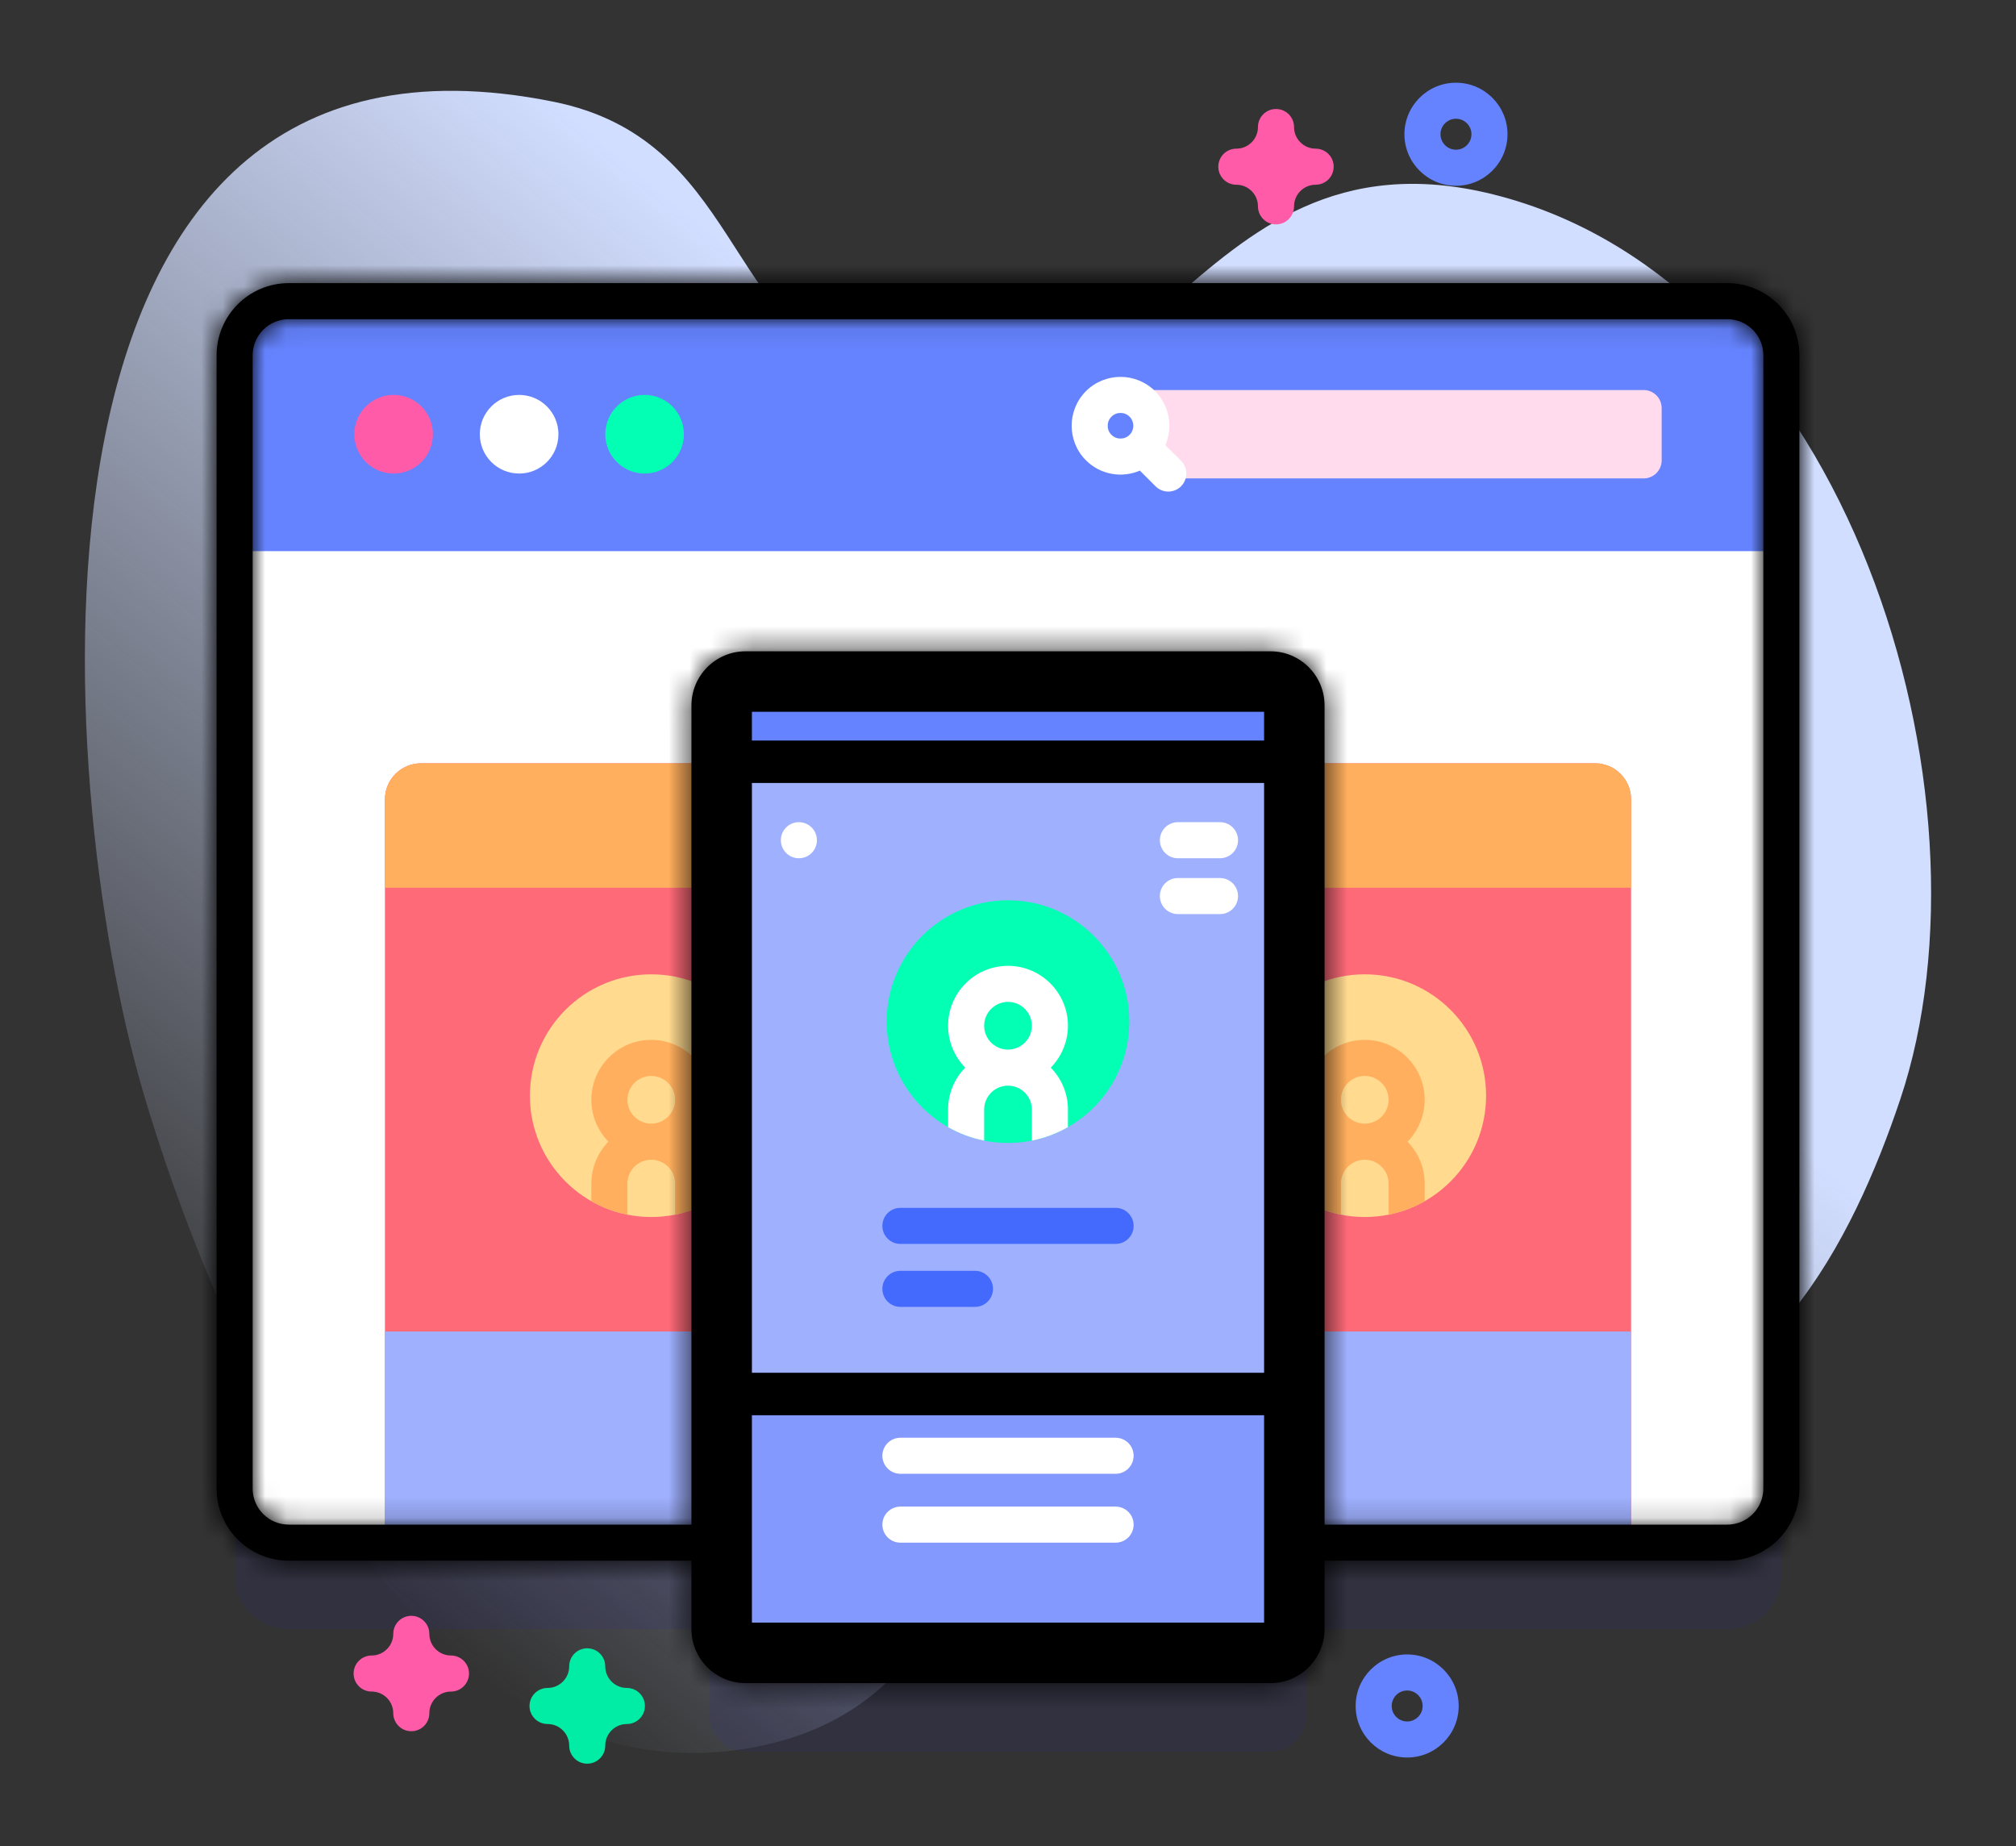 <svg width="95" height="87" viewBox="0 0 95 87" fill="none" xmlns="http://www.w3.org/2000/svg">
<rect x="0" y="0" width="95" height="87" fill="#333333" stroke="none"/>
<g clip-path="url(#clip0)">
<path d="M6.731 51.406C9.913 62.281 19.086 84.466 34.585 82.475C50.131 80.478 44.06 60.432 58.291 57.684C64.555 56.475 68.802 67.317 75.08 66.98C83.166 66.546 87.282 58.541 89.542 51.812C94.333 37.544 87.158 13.35 70.365 9.16C55.71 5.503 53.996 23.408 41.253 18.208C34.091 15.284 34.807 6.555 26.084 4.794C-0.305 -0.535 2.497 36.934 6.731 51.406V51.406Z" fill="url(#paint0_linear)"/>
<path opacity="0.1" d="M81.394 18.269H13.606C12.198 18.269 11.057 19.41 11.057 20.817V74.218C11.057 75.626 12.198 76.767 13.606 76.767H33.432V80.836C33.432 81.775 34.193 82.535 35.131 82.535H59.869C60.807 82.535 61.568 81.775 61.568 80.836V76.767H81.394C82.802 76.767 83.943 75.626 83.943 74.218V20.817C83.943 19.41 82.802 18.269 81.394 18.269V18.269Z" fill="#2626BC"/>
<path d="M81.394 72.689H13.606C12.198 72.689 11.057 71.548 11.057 70.14V16.739C11.057 15.332 12.198 14.191 13.606 14.191H81.394C82.802 14.191 83.943 15.332 83.943 16.739V70.14C83.943 71.548 82.802 72.689 81.394 72.689Z" fill="white"/>
<path d="M76.861 72.689H18.139V37.665C18.139 36.726 18.9 35.966 19.838 35.966H75.162C76.1 35.966 76.861 36.726 76.861 37.665V72.689Z" fill="#FF6A79"/>
<path d="M18.139 62.739H76.861V72.689H18.139V62.739Z" fill="#9FB0FE"/>
<path d="M64.311 57.345C67.469 57.345 70.029 54.785 70.029 51.627C70.029 48.469 67.469 45.909 64.311 45.909C61.153 45.909 58.593 48.469 58.593 51.627C58.593 54.785 61.153 57.345 64.311 57.345Z" fill="#FFDA8F"/>
<path d="M67.135 51.821C67.135 50.264 65.867 48.998 64.311 48.998C62.754 48.998 61.488 50.264 61.488 51.821C61.488 52.589 61.798 53.285 62.295 53.795C61.798 54.303 61.488 55 61.488 55.768V56.6C62.01 56.896 62.581 57.114 63.188 57.234V55.768C63.188 55.148 63.692 54.645 64.311 54.645C64.931 54.645 65.436 55.148 65.436 55.768V57.234C66.042 57.114 66.613 56.896 67.135 56.6V55.768C67.135 55 66.826 54.303 66.326 53.795C66.826 53.285 67.135 52.589 67.135 51.821ZM64.311 52.946C63.692 52.946 63.188 52.441 63.188 51.821C63.188 51.202 63.692 50.697 64.311 50.697C64.931 50.697 65.436 51.202 65.436 51.821C65.436 52.441 64.931 52.946 64.311 52.946Z" fill="#FFAF5D"/>
<path d="M30.689 57.345C33.847 57.345 36.407 54.785 36.407 51.627C36.407 48.469 33.847 45.909 30.689 45.909C27.531 45.909 24.971 48.469 24.971 51.627C24.971 54.785 27.531 57.345 30.689 57.345Z" fill="#FFDA8F"/>
<path d="M33.513 51.821C33.513 50.264 32.245 48.998 30.688 48.998C29.132 48.998 27.866 50.264 27.866 51.821C27.866 52.589 28.175 53.285 28.673 53.795C28.175 54.303 27.866 55 27.866 55.768V56.6C28.388 56.896 28.959 57.114 29.565 57.234V55.768C29.565 55.148 30.07 54.645 30.688 54.645C31.309 54.645 31.813 55.148 31.813 55.768V57.234C32.42 57.114 32.991 56.896 33.513 56.6V55.768C33.513 55 33.203 54.303 32.704 53.795C33.203 53.285 33.513 52.589 33.513 51.821V51.821ZM30.688 52.946C30.07 52.946 29.565 52.441 29.565 51.821C29.565 51.202 30.07 50.697 30.688 50.697C31.309 50.697 31.813 51.202 31.813 51.821C31.813 52.441 31.309 52.946 30.688 52.946Z" fill="#FFAF5D"/>
<path d="M76.861 41.83H18.139V37.665C18.139 36.726 18.9 35.966 19.838 35.966H75.162C76.1 35.966 76.861 36.726 76.861 37.665V41.83Z" fill="#FFAF5D"/>
<path d="M83.943 25.968V16.739C83.943 15.332 82.802 14.191 81.394 14.191H13.606C12.198 14.191 11.057 15.332 11.057 16.739V25.968H83.943Z" fill="#6583FE"/>
<path d="M18.549 22.313C19.572 22.313 20.401 21.484 20.401 20.461C20.401 19.438 19.572 18.608 18.549 18.608C17.526 18.608 16.697 19.438 16.697 20.461C16.697 21.484 17.526 22.313 18.549 22.313Z" fill="#FF5BA8"/>
<path d="M24.463 22.313C25.486 22.313 26.315 21.484 26.315 20.461C26.315 19.438 25.486 18.608 24.463 18.608C23.44 18.608 22.61 19.438 22.61 20.461C22.61 21.484 23.44 22.313 24.463 22.313Z" fill="white"/>
<path d="M30.376 22.313C31.399 22.313 32.228 21.484 32.228 20.461C32.228 19.438 31.399 18.608 30.376 18.608C29.353 18.608 28.524 19.438 28.524 20.461C28.524 21.484 29.353 22.313 30.376 22.313Z" fill="#02FFB3"/>
<path d="M77.453 22.542H54.317V18.379H77.454C77.923 18.379 78.303 18.76 78.303 19.229V21.692C78.303 22.162 77.923 22.542 77.453 22.542V22.542Z" fill="#FFDBED"/>
<path d="M54.431 18.432C53.533 17.534 52.071 17.534 51.173 18.432C50.275 19.331 50.275 20.792 51.173 21.69C51.859 22.376 52.873 22.537 53.714 22.175L54.453 22.914C54.784 23.245 55.322 23.245 55.654 22.914C55.986 22.582 55.986 22.044 55.654 21.712L54.915 20.974C55.277 20.132 55.117 19.118 54.431 18.432V18.432ZM52.375 19.634C52.61 19.398 52.994 19.398 53.229 19.634C53.465 19.87 53.465 20.253 53.229 20.489C52.994 20.724 52.61 20.724 52.375 20.489C52.139 20.253 52.139 19.87 52.375 19.634Z" fill="white"/>
<path d="M59.869 77.458H35.132C34.745 77.458 34.432 77.145 34.432 76.758V33.238C34.432 32.852 34.745 32.539 35.132 32.539H59.869C60.255 32.539 60.568 32.852 60.568 33.238V76.758C60.568 77.145 60.255 77.458 59.869 77.458Z" fill="#9FB0FE" stroke="black" stroke-width="2"/>
<path d="M34.432 76.758V65.684H60.568V76.758C60.568 77.144 60.255 77.457 59.869 77.457H35.132C34.745 77.457 34.432 77.144 34.432 76.758Z" fill="#8399FE" stroke="black" stroke-width="2"/>
<path d="M60.568 35.894H34.432V33.238C34.432 32.852 34.745 32.539 35.132 32.539H59.869C60.255 32.539 60.568 32.852 60.568 33.238V35.894Z" fill="#6583FE" stroke="black" stroke-width="2"/>
<mask id="path-20-inside-1" fill="white">
<path d="M81.394 13.341H13.606C11.732 13.341 10.207 14.866 10.207 16.739V70.14C10.207 72.014 11.732 73.538 13.606 73.538H32.583V76.758C32.583 78.164 33.726 79.307 35.131 79.307H59.869C61.274 79.307 62.417 78.164 62.417 76.758V73.538H81.394C83.268 73.538 84.793 72.014 84.793 70.14V16.739C84.793 14.866 83.268 13.341 81.394 13.341ZM60.718 76.758C60.718 77.227 60.337 77.608 59.869 77.608H35.131C34.663 77.608 34.282 77.227 34.282 76.758V33.238C34.282 32.77 34.663 32.388 35.131 32.388H59.869C60.337 32.388 60.718 32.77 60.718 33.238V76.758ZM83.094 70.14C83.094 71.077 82.332 71.839 81.394 71.839H62.417V33.238C62.417 31.832 61.274 30.689 59.869 30.689H35.131C33.726 30.689 32.583 31.832 32.583 33.238V71.839H13.606C12.669 71.839 11.906 71.077 11.906 70.14V16.739C11.906 15.802 12.669 15.04 13.606 15.04H81.394C82.332 15.04 83.094 15.802 83.094 16.739V70.14Z"/>
</mask>
<path d="M81.394 13.341H13.606C11.732 13.341 10.207 14.866 10.207 16.739V70.14C10.207 72.014 11.732 73.538 13.606 73.538H32.583V76.758C32.583 78.164 33.726 79.307 35.131 79.307H59.869C61.274 79.307 62.417 78.164 62.417 76.758V73.538H81.394C83.268 73.538 84.793 72.014 84.793 70.14V16.739C84.793 14.866 83.268 13.341 81.394 13.341ZM60.718 76.758C60.718 77.227 60.337 77.608 59.869 77.608H35.131C34.663 77.608 34.282 77.227 34.282 76.758V33.238C34.282 32.77 34.663 32.388 35.131 32.388H59.869C60.337 32.388 60.718 32.77 60.718 33.238V76.758ZM83.094 70.14C83.094 71.077 82.332 71.839 81.394 71.839H62.417V33.238C62.417 31.832 61.274 30.689 59.869 30.689H35.131C33.726 30.689 32.583 31.832 32.583 33.238V71.839H13.606C12.669 71.839 11.906 71.077 11.906 70.14V16.739C11.906 15.802 12.669 15.04 13.606 15.04H81.394C82.332 15.04 83.094 15.802 83.094 16.739V70.14Z" fill="black"/>
<path d="M32.583 73.538H51.583V54.538H32.583V73.538ZM62.417 73.538V54.538H43.417V73.538H62.417ZM62.417 71.839H43.417V90.839H62.417V71.839ZM32.583 71.839V90.839H51.583V71.839H32.583ZM81.394 -5.659H13.606V32.341H81.394V-5.659ZM13.606 -5.659C1.238 -5.659 -8.793 4.372 -8.793 16.739H29.207C29.207 25.359 22.225 32.341 13.606 32.341V-5.659ZM-8.793 16.739V70.14H29.207V16.739H-8.793ZM-8.793 70.14C-8.793 82.507 1.238 92.538 13.606 92.538V54.538C22.225 54.538 29.207 61.52 29.207 70.14H-8.793ZM13.606 92.538H32.583V54.538H13.606V92.538ZM13.583 73.538V76.758H51.583V73.538H13.583ZM13.583 76.758C13.583 88.657 23.233 98.307 35.131 98.307V60.307C44.219 60.307 51.583 67.67 51.583 76.758H13.583ZM35.131 98.307H59.869V60.307H35.131V98.307ZM59.869 98.307C71.767 98.307 81.418 88.657 81.418 76.758H43.417C43.417 67.67 50.781 60.307 59.869 60.307V98.307ZM81.418 76.758V73.538H43.417V76.758H81.418ZM62.417 92.538H81.394V54.538H62.417V92.538ZM81.394 92.538C93.762 92.538 103.793 82.507 103.793 70.14H65.793C65.793 61.52 72.775 54.538 81.394 54.538V92.538ZM103.793 70.14V16.739H65.793V70.14H103.793ZM103.793 16.739C103.793 4.372 93.762 -5.659 81.394 -5.659V32.341C72.775 32.341 65.793 25.359 65.793 16.739H103.793ZM41.718 76.758C41.718 66.733 49.844 58.608 59.869 58.608V96.608C70.831 96.608 79.718 87.72 79.718 76.758H41.718ZM59.869 58.608H35.131V96.608H59.869V58.608ZM35.131 58.608C45.156 58.608 53.282 66.733 53.282 76.758H15.282C15.282 87.72 24.169 96.608 35.131 96.608V58.608ZM53.282 76.758V33.238H15.282V76.758H53.282ZM53.282 33.238C53.282 43.263 45.156 51.388 35.131 51.388V13.388C24.169 13.388 15.282 22.276 15.282 33.238H53.282ZM35.131 51.388H59.869V13.388H35.131V51.388ZM59.869 51.388C49.844 51.388 41.718 43.263 41.718 33.238H79.718C79.718 22.276 70.831 13.388 59.869 13.388V51.388ZM41.718 33.238V76.758H79.718V33.238H41.718ZM64.094 70.14C64.094 60.584 71.838 52.839 81.394 52.839V90.839C92.825 90.839 102.094 81.57 102.094 70.14H64.094ZM81.394 52.839H62.417V90.839H81.394V52.839ZM81.418 71.839V33.238H43.417V71.839H81.418ZM81.418 33.238C81.418 21.339 71.767 11.689 59.869 11.689V49.689C50.781 49.689 43.417 42.326 43.417 33.238H81.418ZM59.869 11.689H35.131V49.689H59.869V11.689ZM35.131 11.689C23.233 11.689 13.583 21.339 13.583 33.238H51.583C51.583 42.326 44.219 49.689 35.131 49.689V11.689ZM13.583 33.238V71.839H51.583V33.238H13.583ZM32.583 52.839H13.606V90.839H32.583V52.839ZM13.606 52.839C23.162 52.839 30.907 60.584 30.907 70.14H-7.094C-7.094 81.57 2.175 90.839 13.606 90.839V52.839ZM30.907 70.14V16.739H-7.094V70.14H30.907ZM30.907 16.739C30.907 26.296 23.162 34.04 13.606 34.04V-3.96C2.175 -3.96 -7.094 5.309 -7.094 16.739H30.907ZM13.606 34.04H81.394V-3.96H13.606V34.04ZM81.394 34.04C71.838 34.04 64.094 26.296 64.094 16.739H102.094C102.094 5.309 92.825 -3.96 81.394 -3.96V34.04ZM64.094 16.739V70.14H102.094V16.739H64.094Z" fill="black" mask="url(#path-20-inside-1)"/>
<path d="M47.5 53.856C50.658 53.856 53.218 51.296 53.218 48.138C53.218 44.98 50.658 42.42 47.5 42.42C44.342 42.42 41.782 44.98 41.782 48.138C41.782 51.296 44.342 53.856 47.5 53.856Z" fill="#02FFB3"/>
<path d="M50.324 48.332C50.324 46.775 49.056 45.509 47.499 45.509C45.943 45.509 44.677 46.775 44.677 48.332C44.677 49.1 44.986 49.796 45.484 50.306C44.986 50.814 44.677 51.511 44.677 52.279V53.111C45.199 53.407 45.77 53.625 46.376 53.745V52.279C46.376 51.659 46.881 51.156 47.499 51.156C48.12 51.156 48.624 51.659 48.624 52.279V53.745C49.231 53.625 49.802 53.407 50.324 53.111V52.279C50.324 51.511 50.014 50.814 49.515 50.306C50.014 49.796 50.324 49.1 50.324 48.332ZM47.499 49.456C46.881 49.456 46.376 48.952 46.376 48.332C46.376 47.713 46.881 47.208 47.499 47.208C48.12 47.208 48.624 47.713 48.624 48.332C48.624 48.952 48.12 49.456 47.499 49.456Z" fill="white"/>
<path d="M52.571 58.612H42.43C41.96 58.612 41.58 58.232 41.58 57.763C41.58 57.294 41.96 56.913 42.43 56.913H52.571C53.04 56.913 53.42 57.294 53.42 57.763C53.42 58.232 53.04 58.612 52.571 58.612Z" fill="#4369FD"/>
<path d="M52.571 69.444H42.43C41.96 69.444 41.58 69.063 41.58 68.594C41.58 68.125 41.96 67.745 42.43 67.745H52.571C53.04 67.745 53.42 68.125 53.42 68.594C53.42 69.063 53.04 69.444 52.571 69.444Z" fill="white"/>
<path d="M52.571 72.689H42.43C41.96 72.689 41.58 72.308 41.58 71.839C41.58 71.37 41.96 70.99 42.43 70.99H52.571C53.04 70.99 53.42 71.37 53.42 71.839C53.42 72.308 53.04 72.689 52.571 72.689Z" fill="white"/>
<path d="M45.944 61.579H42.43C41.96 61.579 41.58 61.199 41.58 60.729C41.58 60.26 41.96 59.88 42.43 59.88H45.944C46.413 59.88 46.793 60.26 46.793 60.729C46.793 61.199 46.413 61.579 45.944 61.579Z" fill="#4369FD"/>
<path d="M57.49 40.44H55.505C55.036 40.44 54.656 40.059 54.656 39.59C54.656 39.121 55.036 38.74 55.505 38.74H57.49C57.959 38.74 58.34 39.121 58.34 39.59C58.34 40.059 57.959 40.44 57.49 40.44Z" fill="white"/>
<path d="M57.49 43.071H55.505C55.036 43.071 54.656 42.691 54.656 42.222C54.656 41.752 55.036 41.372 55.505 41.372H57.49C57.959 41.372 58.34 41.752 58.34 42.222C58.34 42.691 57.959 43.071 57.49 43.071Z" fill="white"/>
<path d="M37.646 40.44C38.115 40.44 38.496 40.06 38.496 39.59C38.496 39.121 38.115 38.74 37.646 38.74C37.177 38.74 36.796 39.121 36.796 39.59C36.796 40.06 37.177 40.44 37.646 40.44Z" fill="white"/>
<path d="M27.671 83.103C27.202 83.103 26.822 82.723 26.822 82.254C26.822 81.691 26.364 81.234 25.802 81.234C25.333 81.234 24.952 80.854 24.952 80.385C24.952 79.915 25.333 79.535 25.802 79.535C26.364 79.535 26.822 79.078 26.822 78.515C26.822 78.046 27.202 77.666 27.671 77.666C28.14 77.666 28.521 78.046 28.521 78.515C28.521 79.078 28.978 79.535 29.54 79.535C30.009 79.535 30.39 79.915 30.39 80.385C30.39 80.854 30.009 81.234 29.54 81.234C28.978 81.234 28.521 81.691 28.521 82.254C28.521 82.723 28.14 83.103 27.671 83.103Z" fill="#01ECA5"/>
<path d="M19.382 81.574C18.913 81.574 18.532 81.194 18.532 80.724C18.532 80.162 18.075 79.705 17.513 79.705C17.044 79.705 16.663 79.325 16.663 78.855C16.663 78.386 17.044 78.006 17.513 78.006C18.075 78.006 18.532 77.548 18.532 76.986C18.532 76.517 18.913 76.136 19.382 76.136C19.851 76.136 20.232 76.517 20.232 76.986C20.232 77.548 20.689 78.006 21.251 78.006C21.72 78.006 22.101 78.386 22.101 78.855C22.101 79.325 21.72 79.705 21.251 79.705C20.689 79.705 20.232 80.162 20.232 80.724C20.232 81.194 19.851 81.574 19.382 81.574Z" fill="#FF5BA8"/>
<path d="M60.129 10.573C59.66 10.573 59.279 10.193 59.279 9.724C59.279 9.161 58.822 8.704 58.26 8.704C57.79 8.704 57.41 8.324 57.41 7.855C57.41 7.385 57.79 7.005 58.26 7.005C58.822 7.005 59.279 6.548 59.279 5.985C59.279 5.516 59.66 5.136 60.129 5.136C60.598 5.136 60.979 5.516 60.979 5.985C60.979 6.548 61.436 7.005 61.998 7.005C62.467 7.005 62.847 7.385 62.847 7.855C62.847 8.324 62.467 8.704 61.998 8.704C61.436 8.704 60.979 9.161 60.979 9.724C60.979 10.193 60.598 10.573 60.129 10.573Z" fill="#FF5BA8"/>
<path d="M68.61 8.754C67.271 8.754 66.181 7.664 66.181 6.325C66.181 4.986 67.271 3.897 68.61 3.897C69.949 3.897 71.038 4.986 71.038 6.325C71.038 7.664 69.949 8.754 68.61 8.754V8.754ZM68.61 5.596C68.208 5.596 67.88 5.923 67.88 6.325C67.88 6.727 68.208 7.054 68.61 7.054C69.012 7.054 69.339 6.727 69.339 6.325C69.339 5.923 69.012 5.596 68.61 5.596V5.596Z" fill="#6583FE"/>
<path d="M66.31 82.813C64.971 82.813 63.882 81.724 63.882 80.385C63.882 79.046 64.971 77.956 66.31 77.956C67.649 77.956 68.738 79.046 68.738 80.385C68.738 81.724 67.649 82.813 66.31 82.813ZM66.31 79.655C65.908 79.655 65.581 79.983 65.581 80.385C65.581 80.787 65.908 81.114 66.31 81.114C66.712 81.114 67.039 80.787 67.039 80.385C67.039 79.983 66.712 79.655 66.31 79.655Z" fill="#6583FE"/>
</g>
<defs>
<linearGradient id="paint0_linear" x1="15.652" y1="73.101" x2="71.12" y2="6.997" gradientUnits="userSpaceOnUse">
<stop stop-color="#D2DEFF" stop-opacity="0"/>
<stop offset="0.685" stop-color="#D2DEFF"/>
</linearGradient>
<clipPath id="clip0">
<rect width="87" height="87" fill="white" transform="translate(4)"/>
</clipPath>
</defs>
</svg>

